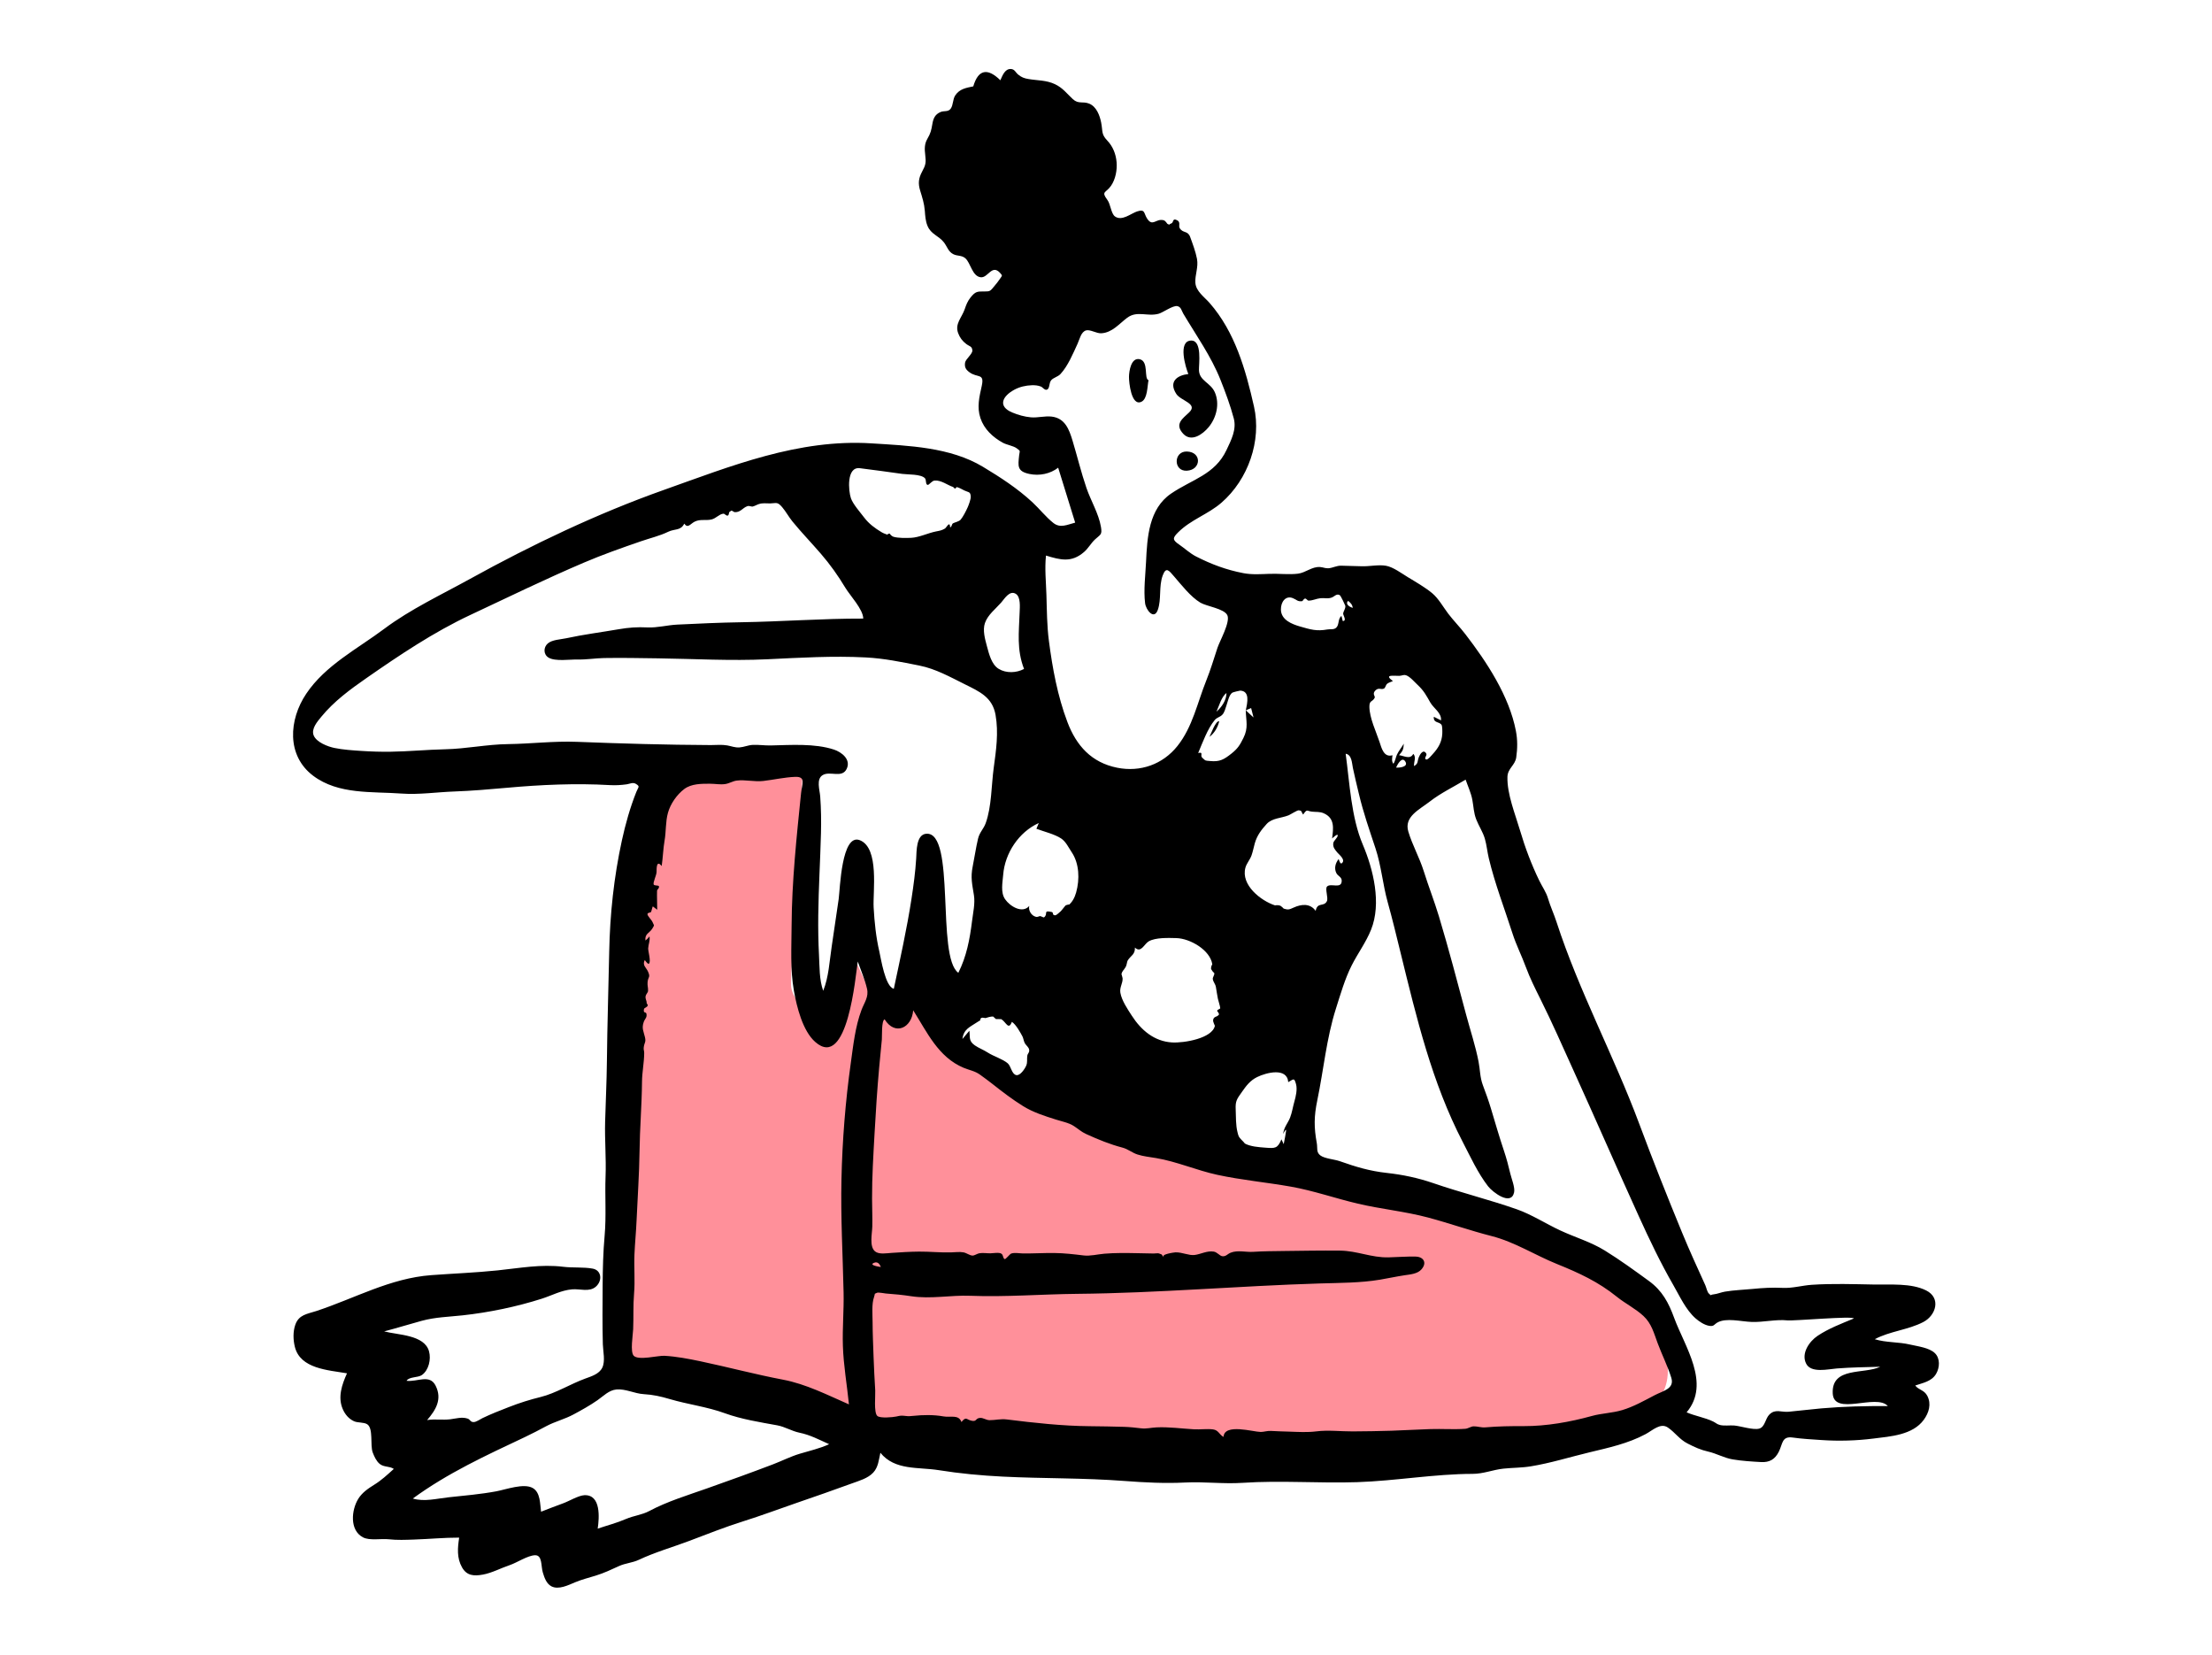 <svg width="135" height="101" viewBox="0 0 135 101" fill="none" xmlns="http://www.w3.org/2000/svg">
<path fill-rule="evenodd" clip-rule="evenodd" d="M37.025 83.354C37.04 78.011 37.143 72.667 37.323 67.327C37.457 63.37 37.629 59.41 37.961 55.463C38.092 53.9 38.245 52.335 38.485 50.784C38.634 49.824 38.771 48.778 39.176 47.884C39.309 47.591 39.437 47.401 39.719 47.251C40.763 46.697 42.193 46.616 43.343 46.499C45.23 46.307 47.139 46.252 49.035 46.291C48.924 48.33 48.813 50.369 48.702 52.408C48.616 53.978 48.531 55.548 48.445 57.119C48.391 58.11 48.261 59.129 48.282 60.122C48.298 60.931 49.249 61.705 49.733 62.336C50.326 60.522 50.919 58.708 51.512 56.895C51.825 57.704 52.16 58.507 52.525 59.294C52.766 59.814 53.01 60.349 53.329 60.827C53.621 61.263 53.706 61.324 54.212 61.25C54.822 61.16 55.285 60.98 55.645 61.433C55.965 61.835 56.262 62.244 56.609 62.626C60.437 66.836 66.336 69.45 71.801 70.633C75.021 71.33 78.268 71.895 81.486 72.606C86.399 73.69 91.446 74.759 96.139 76.613C96.874 76.903 97.617 77.216 98.288 77.638C99.028 78.104 99.557 78.809 100.069 79.507C101.32 81.213 102.786 84.01 100.857 85.791C99.378 87.156 97.067 87.293 95.145 87.446C93.159 87.605 91.166 87.683 89.174 87.747C83.751 87.924 78.322 87.962 72.896 87.967C67.939 87.971 62.98 87.942 58.024 87.848C55.775 87.805 53.608 87.857 51.432 87.28C46.979 86.099 42.539 84.87 38.096 83.649C37.739 83.551 37.382 83.452 37.025 83.354Z" fill="#FF909A"/>
<path fill-rule="evenodd" clip-rule="evenodd" d="M82.277 36.662C82.069 36.878 82.406 37.045 82.558 37.092C82.534 36.884 82.433 36.789 82.277 36.662ZM53.762 77.305C53.681 77.116 53.562 76.961 53.343 77.05C52.981 77.198 53.713 77.303 53.762 77.305ZM85.204 46.833C85.354 46.852 85.965 46.813 85.776 46.48C85.557 46.095 85.256 46.714 85.204 46.833ZM74.241 43.422C74.562 43.146 74.85 42.725 74.854 42.287C74.551 42.488 74.389 43.111 74.241 43.422ZM81.948 37.89C82.216 37.903 81.971 37.526 81.974 37.451C81.979 37.29 82.13 37.152 82.106 36.961C82.105 36.953 81.835 36.349 81.763 36.311C81.563 36.203 81.447 36.4 81.267 36.462C81.001 36.552 80.871 36.472 80.585 36.5C80.333 36.525 80.121 36.647 79.858 36.647C79.796 36.647 79.726 36.514 79.654 36.522C79.543 36.533 79.532 36.676 79.453 36.683C79.175 36.708 79.158 36.597 78.899 36.494C78.468 36.321 78.165 36.722 78.175 37.197C78.188 37.825 78.843 38.082 79.345 38.226C79.993 38.413 80.353 38.525 81.011 38.407C81.201 38.373 81.394 38.434 81.545 38.303C81.747 38.126 81.639 37.754 81.87 37.582C81.896 37.685 81.922 37.787 81.948 37.89ZM59.162 62.89C59.215 63.301 59.103 63.512 59.501 63.787C59.736 63.95 60.032 64.057 60.281 64.22C60.642 64.455 61.182 64.607 61.502 64.878C61.705 65.05 61.742 65.538 62.023 65.597C62.263 65.647 62.549 65.213 62.631 65.019C62.722 64.802 62.661 64.624 62.698 64.409C62.723 64.264 62.831 64.234 62.812 64.064C62.792 63.885 62.619 63.791 62.544 63.649C62.477 63.522 62.456 63.342 62.404 63.242C62.279 63.006 62.003 62.505 61.756 62.349C61.549 62.894 61.392 62.342 61.104 62.182C60.997 62.179 60.889 62.178 60.782 62.179C60.726 62.126 60.669 62.074 60.612 62.024C60.479 62.011 60.261 62.082 60.141 62.119C60.075 62.104 60.009 62.095 59.941 62.093C59.851 62.119 59.816 62.169 59.835 62.243C59.874 62.225 59.657 62.356 59.636 62.37C59.209 62.661 58.816 62.777 58.737 63.395C58.879 63.227 59.02 63.059 59.162 62.89ZM62.498 40.816C62.041 39.63 62.186 38.586 62.23 37.345C62.24 37.054 62.303 36.429 61.998 36.235C61.618 35.994 61.302 36.539 61.103 36.765C60.763 37.153 60.288 37.508 60.113 38.011C59.959 38.454 60.118 38.998 60.235 39.438C60.362 39.911 60.519 40.548 60.95 40.81C61.41 41.09 62.034 41.062 62.498 40.816ZM78.622 66.027C78.556 65.118 77.292 65.437 76.724 65.717C76.299 65.926 76.061 66.246 75.794 66.626C75.49 67.057 75.39 67.177 75.415 67.69C75.437 68.157 75.411 68.628 75.528 69.093C75.587 69.329 75.601 69.371 75.757 69.534C75.757 69.533 76.029 69.804 75.953 69.761C76.304 69.961 76.827 69.995 77.239 70.026C77.827 70.07 77.969 70.078 78.208 69.518C78.254 69.616 78.3 69.713 78.346 69.811C78.36 69.742 78.524 68.924 78.486 68.932C78.42 68.947 78.349 69.137 78.317 69.185C78.337 68.808 78.605 68.527 78.735 68.191C78.855 67.883 78.904 67.533 78.996 67.214C79.085 66.905 79.185 66.475 79.099 66.154C78.984 65.728 78.948 65.849 78.622 66.027ZM86.251 45.998C86.457 46.192 86.273 46.505 86.3 46.744C86.579 46.573 86.483 46.482 86.591 46.203C86.66 46.024 86.865 45.681 87.044 45.975C87.12 46.098 86.871 46.268 87.039 46.34C87.138 46.383 87.402 46.051 87.451 45.999C87.783 45.639 87.996 45.271 88.023 44.78C88.031 44.645 88.029 44.31 87.981 44.233C87.843 44.01 87.475 44.142 87.507 43.734C87.653 43.807 87.8 43.88 87.946 43.953C87.992 43.495 87.497 43.224 87.291 42.86C87.055 42.446 86.902 42.145 86.519 41.789C86.342 41.624 86.054 41.285 85.824 41.206C85.645 41.145 85.573 41.235 85.393 41.237C85.016 41.241 84.449 41.139 85.01 41.557C84.896 41.61 84.746 41.644 84.649 41.728C84.577 41.791 84.55 41.969 84.466 42.012C84.284 42.104 84.147 41.924 83.941 42.129C83.725 42.344 83.947 42.48 83.898 42.575C83.76 42.848 83.569 42.712 83.575 43.129C83.585 43.815 83.98 44.628 84.193 45.269C84.318 45.646 84.458 46.236 84.985 46.081C84.965 46.263 84.919 46.439 85.037 46.601C85.147 46.471 85.187 46.187 85.261 46.035C85.37 45.81 85.548 45.594 85.674 45.376C85.656 45.721 85.618 45.816 85.384 46.077C85.692 46.115 86.072 46.362 86.251 45.998ZM63.716 55.975C63.998 55.761 63.627 55.522 64.184 55.644C64.327 55.675 64.184 55.841 64.398 55.847C64.48 55.849 64.678 55.65 64.734 55.603C64.786 55.56 65.017 55.249 65.054 55.229C64.992 55.262 65.334 55.13 65.227 55.216C65.431 55.051 65.587 54.781 65.678 54.453C65.903 53.648 65.871 52.686 65.405 51.995C65.209 51.705 65.053 51.351 64.759 51.157C64.36 50.893 63.699 50.736 63.253 50.568L63.398 50.217C62.173 50.77 61.328 52.063 61.225 53.375C61.188 53.848 61.054 54.447 61.341 54.866C61.642 55.303 62.398 55.762 62.816 55.277C62.753 55.547 62.939 55.871 63.225 55.94C63.333 55.967 63.435 55.888 63.483 55.895C63.544 55.904 63.672 55.984 63.716 55.975ZM52.474 28.567C51.651 28.469 51.779 29.955 51.933 30.402C52.058 30.762 52.504 31.263 52.74 31.576C53.021 31.95 53.396 32.229 53.795 32.467C53.931 32.549 54.032 32.575 54.15 32.621C54.191 32.579 54.242 32.557 54.3 32.556C54.352 32.641 54.424 32.706 54.519 32.748C54.818 32.841 55.313 32.827 55.61 32.815C56.089 32.794 56.649 32.519 57.126 32.426C57.349 32.383 57.472 32.366 57.669 32.25C57.769 32.192 57.963 31.743 57.991 32.184C58.114 32.108 58.075 31.984 58.165 31.929C58.251 31.876 58.525 31.825 58.627 31.709C58.77 31.546 58.959 31.176 59.058 30.954C59.122 30.812 59.257 30.445 59.246 30.297C59.224 29.984 59.123 30.056 58.855 29.926C58.676 29.839 58.572 29.767 58.394 29.718C58.373 29.713 58.323 29.82 58.288 29.811C58.226 29.795 58.202 29.724 58.159 29.71C57.832 29.604 57.446 29.29 57.042 29.32C56.867 29.334 56.704 29.599 56.614 29.586C56.476 29.565 56.545 29.282 56.449 29.179C56.204 28.918 55.385 28.96 55.068 28.915C54.204 28.792 53.339 28.677 52.474 28.567ZM81.299 51.159C81.377 50.542 81.474 49.93 80.798 49.626C80.544 49.512 80.333 49.553 80.073 49.523C79.735 49.482 79.784 49.337 79.533 49.7C79.394 49.521 79.486 49.464 79.259 49.442C79.165 49.434 78.756 49.7 78.65 49.743C78.206 49.925 77.641 49.908 77.306 50.274C76.981 50.63 76.718 50.972 76.58 51.458C76.511 51.703 76.466 51.956 76.38 52.196C76.288 52.456 76.08 52.68 76.009 52.94C75.719 53.997 76.951 54.962 77.816 55.242C77.927 55.22 78.036 55.227 78.144 55.264C78.219 55.314 78.287 55.373 78.347 55.44C78.619 55.526 78.683 55.498 78.96 55.373C79.417 55.167 79.951 55.097 80.296 55.578C80.403 55.018 80.792 55.351 80.979 54.99C81.082 54.791 80.857 54.24 80.987 54.096C81.21 53.852 81.902 54.286 81.885 53.717C81.878 53.509 81.642 53.441 81.561 53.277C81.414 52.983 81.495 52.671 81.699 52.413C81.718 52.457 81.792 52.75 81.89 52.673C82.149 52.467 81.723 52.142 81.63 52.03C81.477 51.844 81.337 51.703 81.371 51.444C81.393 51.284 81.65 51.117 81.641 50.961C81.634 50.842 81.316 51.145 81.299 51.159ZM69.265 57.816C69.283 58.249 69.007 58.305 68.825 58.602C68.775 58.684 68.772 58.877 68.703 58.996C68.574 59.219 68.484 59.233 68.443 59.45C68.447 59.425 68.512 59.664 68.513 59.692C68.531 59.997 68.319 60.241 68.377 60.576C68.459 61.048 68.818 61.574 69.071 61.966C69.642 62.854 70.442 63.542 71.537 63.605C72.268 63.647 73.988 63.354 74.145 62.59C74.103 62.501 74.069 62.41 74.04 62.316C74.023 62.18 74.073 62.087 74.191 62.038C74.281 62.014 74.352 61.964 74.403 61.887C74.378 61.809 74.337 61.741 74.281 61.682C74.301 61.58 74.473 61.575 74.471 61.509C74.466 61.386 74.357 61.078 74.329 60.938C74.278 60.696 74.251 60.466 74.207 60.222C74.171 60.025 74.05 59.928 74.019 59.747C73.998 59.624 74.123 59.512 74.112 59.381C74.03 59.307 73.963 59.221 73.912 59.123C73.906 59.021 73.931 58.926 73.987 58.839C73.864 57.98 72.648 57.258 71.782 57.238C71.317 57.227 70.524 57.194 70.106 57.437C69.826 57.599 69.639 58.175 69.265 57.816ZM50.603 88.118C49.992 87.843 49.444 87.549 48.79 87.416C48.318 87.319 47.912 87.054 47.437 86.967C46.386 86.775 45.25 86.598 44.241 86.23C43.159 85.834 41.982 85.692 40.873 85.364C40.327 85.202 39.851 85.096 39.287 85.064C38.737 85.034 38.171 84.727 37.621 84.779C37.162 84.823 36.834 85.175 36.475 85.427C36.008 85.753 35.5 86.035 34.999 86.304C34.467 86.59 33.875 86.734 33.35 87.012C32.915 87.244 32.487 87.47 32.038 87.682C29.651 88.81 27.346 89.863 25.194 91.433C25.888 91.644 26.677 91.433 27.367 91.359C28.347 91.253 29.324 91.173 30.295 90.992C30.863 90.886 31.972 90.48 32.514 90.792C32.99 91.065 32.954 91.768 33.022 92.237C33.472 92.064 33.92 91.886 34.374 91.723C34.731 91.594 35.31 91.242 35.674 91.229C36.687 91.195 36.576 92.617 36.478 93.27C37.07 93.069 37.633 92.928 38.207 92.679C38.667 92.48 39.175 92.435 39.622 92.197C40.732 91.605 41.964 91.235 43.153 90.814C44.494 90.34 45.833 89.858 47.162 89.352C47.709 89.144 48.248 88.869 48.807 88.701C49.409 88.519 50.026 88.383 50.603 88.118ZM63.837 33.897C63.752 34.697 63.84 35.503 63.864 36.304C63.893 37.242 63.894 38.169 64.015 39.101C64.234 40.783 64.543 42.465 65.145 44.056C65.693 45.505 66.618 46.53 68.184 46.843C69.592 47.125 70.964 46.642 71.859 45.518C72.788 44.352 73.074 42.879 73.618 41.527C73.884 40.866 74.081 40.202 74.303 39.526C74.436 39.12 75.096 37.958 74.907 37.542C74.723 37.135 73.635 36.996 73.259 36.771C72.661 36.412 72.108 35.692 71.652 35.167C71.346 34.814 71.167 34.554 70.961 35.113C70.713 35.784 70.893 36.56 70.662 37.212C70.434 37.852 69.937 37.22 69.886 36.803C69.788 36.001 69.906 35.09 69.944 34.285C70.014 32.783 70.113 31.046 71.467 30.12C72.75 29.243 74.143 28.97 74.856 27.455C75.141 26.848 75.477 26.212 75.299 25.532C75.092 24.748 74.787 23.928 74.487 23.174C73.91 21.727 73.007 20.466 72.217 19.137C72.11 18.958 72.088 18.729 71.855 18.678C71.591 18.621 70.976 19.069 70.721 19.141C70.025 19.338 69.403 18.93 68.789 19.392C68.296 19.763 67.879 20.296 67.214 20.335C66.928 20.352 66.54 20.096 66.293 20.157C65.979 20.235 65.888 20.704 65.767 20.967C65.489 21.572 65.178 22.329 64.72 22.823C64.564 22.991 64.289 23.043 64.156 23.199C64.001 23.38 64.087 23.748 63.865 23.781C63.737 23.8 63.634 23.626 63.526 23.585C63.343 23.514 63.162 23.5 62.966 23.506C62.602 23.517 62.224 23.605 61.905 23.779C61.161 24.183 60.887 24.799 61.78 25.169C62.138 25.318 62.527 25.428 62.914 25.463C63.34 25.5 63.77 25.368 64.19 25.419C65.001 25.519 65.25 26.197 65.46 26.894C65.749 27.853 65.982 28.823 66.306 29.771C66.571 30.546 67.052 31.334 67.191 32.143C67.276 32.641 67.164 32.603 66.832 32.911C66.579 33.145 66.427 33.452 66.153 33.687C65.39 34.342 64.724 34.168 63.837 33.897ZM113.137 80.449C113.114 80.278 109.493 80.605 109.082 80.563C108.379 80.49 107.631 80.683 106.905 80.658C106.262 80.636 105.336 80.387 104.805 80.699C104.609 80.814 104.604 80.951 104.294 80.892C104.005 80.837 103.701 80.633 103.485 80.444C102.885 79.918 102.517 79.091 102.124 78.409C101.338 77.045 100.664 75.631 100.012 74.196C98.667 71.24 97.373 68.268 96.03 65.311C95.365 63.849 94.725 62.384 94.008 60.949C93.702 60.337 93.367 59.665 93.131 59.023C92.875 58.323 92.537 57.666 92.307 56.949C91.82 55.43 91.237 53.933 90.864 52.37C90.769 51.975 90.734 51.56 90.621 51.171C90.499 50.754 90.251 50.398 90.095 49.995C89.937 49.584 89.936 49.217 89.857 48.797C89.779 48.379 89.586 47.971 89.448 47.57C88.735 48 87.923 48.391 87.267 48.902C86.622 49.405 85.68 49.826 85.95 50.735C86.196 51.562 86.631 52.322 86.89 53.147C87.18 54.074 87.537 54.979 87.817 55.907C88.418 57.9 88.945 59.917 89.483 61.928C89.736 62.873 90.052 63.819 90.238 64.78C90.335 65.28 90.319 65.727 90.5 66.211C90.678 66.684 90.846 67.147 90.992 67.632C91.252 68.495 91.499 69.359 91.787 70.213C91.942 70.675 92.066 71.142 92.177 71.617C92.244 71.903 92.472 72.455 92.407 72.752C92.224 73.607 91.093 72.736 90.822 72.387C90.194 71.577 89.744 70.587 89.273 69.68C87.385 66.04 86.457 62.114 85.483 58.152C85.227 57.11 84.98 56.078 84.692 55.047C84.391 53.967 84.303 52.837 83.948 51.763C83.58 50.653 83.205 49.584 82.935 48.442C82.81 47.913 82.678 47.385 82.567 46.853C82.508 46.569 82.506 46.047 82.127 45.99C82.371 47.772 82.461 49.859 83.171 51.53C83.815 53.046 84.326 55.122 83.675 56.731C83.363 57.505 82.868 58.166 82.495 58.903C82.079 59.727 81.808 60.673 81.529 61.552C80.951 63.37 80.781 65.283 80.394 67.143C80.192 68.118 80.188 68.785 80.364 69.744C80.42 70.053 80.32 70.299 80.581 70.497C80.842 70.696 81.448 70.736 81.771 70.851C82.753 71.198 83.597 71.452 84.636 71.566C85.618 71.674 86.54 71.869 87.476 72.19C89.161 72.77 90.914 73.203 92.57 73.784C93.476 74.102 94.349 74.668 95.22 75.074C96.126 75.497 97.087 75.773 97.941 76.3C98.861 76.868 99.77 77.528 100.642 78.164C101.45 78.754 101.837 79.487 102.173 80.405C102.812 82.149 104.423 84.413 102.935 86.174C103.456 86.4 104.053 86.491 104.553 86.733C104.726 86.817 104.777 86.898 104.974 86.947C105.23 87.01 105.56 86.959 105.823 86.976C106.203 87.001 107.004 87.274 107.375 87.164C107.721 87.061 107.736 86.558 107.985 86.31C108.354 85.942 108.708 86.18 109.16 86.138C109.828 86.078 110.495 85.99 111.164 85.932C112.514 85.814 113.86 85.786 115.215 85.79C114.509 85.007 111.916 86.431 111.853 85.014C111.779 83.373 113.781 83.865 114.754 83.392C113.87 83.418 112.985 83.427 112.102 83.497C111.566 83.539 110.536 83.796 110.233 83.207C109.908 82.574 110.431 81.842 110.922 81.511C111.601 81.054 112.386 80.762 113.137 80.449ZM39.35 58.576C39.187 58.899 39.439 59.029 39.553 59.29C39.71 59.651 39.555 59.579 39.523 59.918C39.502 60.145 39.564 60.253 39.551 60.466C39.546 60.556 39.417 60.677 39.402 60.78C39.374 60.965 39.474 61.05 39.464 61.184C39.458 61.251 39.544 61.263 39.527 61.359C39.512 61.444 39.318 61.503 39.306 61.556C39.24 61.863 39.425 61.71 39.453 61.855C39.5 62.098 39.363 62.14 39.285 62.364C39.151 62.749 39.281 62.929 39.364 63.291C39.434 63.596 39.33 63.598 39.29 63.889C39.266 64.066 39.317 64.088 39.316 64.252C39.314 64.819 39.187 65.409 39.182 66.01C39.169 67.433 39.049 68.835 39.031 70.254C39.013 71.649 38.911 73.061 38.85 74.473C38.821 75.161 38.751 75.847 38.721 76.536C38.686 77.335 38.764 78.131 38.697 78.928C38.635 79.651 38.672 80.378 38.642 81.104C38.628 81.448 38.451 82.49 38.677 82.722C38.971 83.023 40.161 82.703 40.546 82.724C41.27 82.763 42.033 82.909 42.742 83.058C44.423 83.412 46.108 83.863 47.789 84.181C49.191 84.446 50.507 85.119 51.812 85.689C51.692 84.49 51.481 83.321 51.442 82.112C51.407 81.026 51.509 79.946 51.485 78.861C51.434 76.547 51.303 74.258 51.355 71.944C51.407 69.591 51.597 67.189 51.925 64.858C52.075 63.787 52.193 62.646 52.576 61.629C52.749 61.168 53.032 60.83 52.914 60.323C52.787 59.774 52.536 59.2 52.35 58.667C52.214 59.534 51.733 65.315 49.757 63.577C48.985 62.899 48.627 61.429 48.455 60.465C48.222 59.163 48.306 57.795 48.312 56.477C48.324 53.793 48.619 51.054 48.89 48.384C48.944 47.851 49.213 47.374 48.529 47.4C47.888 47.424 47.228 47.576 46.591 47.65C46.039 47.715 45.484 47.558 44.958 47.628C44.717 47.66 44.504 47.803 44.26 47.839C43.953 47.885 43.632 47.818 43.322 47.819C42.801 47.819 42.196 47.816 41.763 48.141C41.309 48.482 40.919 49.046 40.766 49.591C40.614 50.136 40.655 50.75 40.558 51.295C40.477 51.754 40.459 52.32 40.383 52.842C40.053 52.428 40.074 53.025 40.071 53.202C40.067 53.414 39.837 53.846 39.897 53.971C39.935 54.051 40.191 54.009 40.212 54.072C40.257 54.202 40.103 54.257 40.1 54.354C40.089 54.733 40.111 55.126 40.11 55.508C40.02 55.44 39.931 55.371 39.841 55.303C39.794 55.405 39.779 55.538 39.734 55.642C39.714 55.689 39.525 55.676 39.516 55.769C39.505 55.889 39.769 56.122 39.82 56.254C39.911 56.49 39.97 56.397 39.815 56.651C39.636 56.944 39.345 56.961 39.391 57.386C39.486 57.314 39.568 57.23 39.639 57.134C39.683 57.388 39.572 57.612 39.559 57.865C39.55 58.03 39.751 58.691 39.6 58.801C39.536 58.848 39.365 58.594 39.35 58.576ZM52.684 37.743C52.685 37.186 51.872 36.329 51.592 35.862C51.145 35.118 50.665 34.444 50.098 33.787C49.528 33.126 48.919 32.496 48.366 31.821C48.138 31.542 47.968 31.216 47.734 30.942C47.443 30.601 47.381 30.706 47.02 30.715C46.746 30.722 46.566 30.675 46.313 30.757C46.178 30.8 46.09 30.864 45.946 30.904C45.855 30.929 45.736 30.841 45.614 30.884C45.313 30.989 45.211 31.257 44.848 31.251C44.804 31.251 44.665 31.148 44.645 31.153C44.62 31.16 44.507 31.247 44.511 31.246C44.487 31.251 44.494 31.422 44.429 31.451C44.319 31.502 44.241 31.332 44.141 31.343C43.887 31.371 43.699 31.633 43.418 31.696C43.058 31.777 42.746 31.659 42.402 31.826C42.127 31.96 41.988 32.265 41.759 31.95C41.552 32.39 41.171 32.257 40.79 32.442C40.259 32.7 39.683 32.831 39.118 33.026C37.954 33.428 36.783 33.839 35.649 34.323C33.296 35.325 31.018 36.437 28.718 37.515C26.468 38.569 24.388 39.967 22.364 41.374C21.371 42.064 20.384 42.788 19.61 43.733C19.375 44.019 18.984 44.464 19.142 44.867C19.309 45.292 20.016 45.557 20.416 45.638C20.94 45.746 21.516 45.782 22.05 45.817C22.626 45.856 23.245 45.875 23.815 45.867C24.939 45.852 26.041 45.742 27.171 45.717C28.455 45.689 29.714 45.418 30.996 45.402C32.405 45.384 33.798 45.208 35.21 45.263C37.93 45.369 40.648 45.448 43.376 45.461C43.715 45.462 44.048 45.422 44.381 45.481C44.652 45.529 44.847 45.623 45.138 45.603C45.408 45.583 45.658 45.465 45.934 45.451C46.295 45.432 46.666 45.491 47.029 45.484C48.257 45.459 49.712 45.347 50.895 45.735C51.365 45.89 51.956 46.339 51.669 46.921C51.386 47.496 50.663 47.027 50.215 47.289C49.797 47.532 50.029 48.197 50.058 48.595C50.114 49.348 50.124 50.098 50.104 50.852C50.06 52.52 49.959 54.184 49.939 55.852C49.93 56.662 49.942 57.472 49.984 58.281C50.022 58.995 49.997 59.772 50.241 60.453C50.581 59.602 50.622 58.663 50.757 57.767C50.903 56.797 51.046 55.827 51.185 54.856C51.267 54.279 51.353 50.815 52.481 51.267C53.681 51.748 53.264 54.413 53.319 55.371C53.37 56.276 53.462 57.177 53.667 58.06C53.763 58.471 54.025 60.215 54.551 60.328C54.938 58.503 55.346 56.68 55.63 54.836C55.755 54.021 55.866 53.201 55.916 52.378C55.942 51.95 55.91 50.92 56.529 50.871C58.349 50.724 57.128 58.391 58.488 59.355C58.99 58.355 59.187 57.312 59.324 56.202C59.386 55.698 59.519 55.129 59.44 54.623C59.337 53.96 59.225 53.554 59.364 52.87C59.477 52.309 59.558 51.734 59.689 51.179C59.783 50.778 60.029 50.583 60.159 50.222C60.525 49.205 60.501 47.919 60.647 46.852C60.795 45.771 60.95 44.709 60.759 43.619C60.569 42.539 59.78 42.196 58.882 41.75C57.977 41.301 57.104 40.808 56.111 40.61C54.995 40.388 53.972 40.172 52.83 40.113C50.815 40.009 48.84 40.13 46.834 40.225C44.604 40.331 42.371 40.199 40.142 40.168C39.058 40.153 37.954 40.132 36.873 40.15C36.331 40.159 35.805 40.253 35.259 40.239C34.794 40.228 33.885 40.371 33.478 40.124C33.159 39.93 33.16 39.5 33.429 39.263C33.696 39.029 34.22 39.016 34.553 38.944C35.619 38.712 36.682 38.58 37.755 38.394C38.374 38.287 38.892 38.251 39.512 38.282C40.114 38.311 40.727 38.139 41.336 38.11C42.625 38.048 43.921 37.987 45.211 37.967C47.711 37.928 50.182 37.737 52.684 37.743ZM53.989 62.194C53.787 62.272 53.839 63.233 53.82 63.425C53.766 63.999 53.706 64.573 53.655 65.148C53.537 66.475 53.448 67.805 53.376 69.135C53.303 70.466 53.217 71.8 53.222 73.133C53.224 73.7 53.249 74.267 53.237 74.834C53.229 75.258 53.042 76.052 53.404 76.353C53.647 76.555 54.123 76.464 54.406 76.446C54.967 76.409 55.529 76.371 56.091 76.367C56.74 76.362 57.384 76.432 58.034 76.415C58.283 76.409 58.561 76.367 58.808 76.414C58.987 76.448 59.182 76.603 59.349 76.609C59.473 76.614 59.632 76.492 59.769 76.468C59.981 76.43 60.23 76.474 60.446 76.471C60.6 76.469 60.97 76.4 61.111 76.491C61.249 76.579 61.196 76.78 61.322 76.825C61.37 76.842 61.643 76.517 61.69 76.497C61.899 76.406 62.204 76.477 62.425 76.479C63.06 76.486 63.695 76.446 64.33 76.452C64.949 76.458 65.546 76.53 66.141 76.602C66.534 76.649 66.985 76.53 67.402 76.495C68.069 76.439 68.739 76.45 69.407 76.463C69.743 76.47 70.079 76.475 70.414 76.483C70.494 76.485 70.651 76.454 70.728 76.477C71.036 76.57 70.84 76.575 71.058 76.716C70.772 76.531 71.697 76.411 71.75 76.411C72.17 76.407 72.554 76.614 72.903 76.573C73.281 76.529 73.668 76.296 74.084 76.368C74.278 76.402 74.44 76.62 74.584 76.645C74.818 76.685 74.898 76.516 75.112 76.432C75.539 76.263 76.035 76.41 76.481 76.381C77.108 76.34 77.711 76.339 78.34 76.33C79.487 76.315 80.634 76.296 81.781 76.307C82.838 76.318 83.686 76.741 84.737 76.718C85.288 76.706 85.848 76.658 86.399 76.671C86.871 76.683 87.112 77.035 86.755 77.448C86.514 77.728 86.07 77.758 85.73 77.809C85.225 77.885 84.728 77.995 84.225 78.079C83.027 78.28 81.773 78.273 80.562 78.31C75.621 78.459 70.679 78.898 65.736 78.944C63.565 78.965 61.371 79.147 59.207 79.062C58 79.015 56.82 79.274 55.603 79.088C55.09 79.009 54.586 78.961 54.069 78.924C54.002 78.919 53.607 78.843 53.532 78.877C53.312 78.977 53.435 78.886 53.343 79.141C53.191 79.559 53.254 80.226 53.255 80.672C53.257 81.382 53.291 82.093 53.315 82.803C53.338 83.483 53.376 84.162 53.416 84.842C53.433 85.123 53.322 86.179 53.539 86.389C53.707 86.551 54.491 86.474 54.703 86.429C54.958 86.374 54.982 86.361 55.258 86.393C55.461 86.417 55.533 86.411 55.737 86.389C56.32 86.326 56.987 86.315 57.573 86.421C58.027 86.502 58.504 86.287 58.678 86.764C58.972 86.405 58.965 86.612 59.288 86.684C59.621 86.759 59.519 86.544 59.801 86.514C60 86.493 60.177 86.65 60.392 86.652C60.747 86.654 61.066 86.56 61.446 86.608C63.121 86.817 64.821 87.005 66.51 87.02C67.212 87.027 67.904 87.038 68.602 87.059C68.957 87.07 69.294 87.107 69.644 87.149C69.973 87.188 70.232 87.109 70.575 87.092C71.333 87.053 72.128 87.168 72.886 87.21C73.242 87.229 73.689 87.168 74.031 87.215C74.374 87.262 74.4 87.523 74.673 87.674C74.716 86.828 76.487 87.37 76.947 87.371C77.128 87.371 77.349 87.294 77.568 87.308C77.929 87.332 78.293 87.337 78.655 87.35C79.233 87.37 79.791 87.405 80.339 87.335C81.056 87.244 81.834 87.341 82.558 87.337C83.346 87.332 84.134 87.321 84.921 87.296C85.719 87.269 86.516 87.221 87.314 87.195C88.007 87.173 88.742 87.228 89.425 87.178C89.602 87.165 89.772 87.035 89.93 87.028C90.15 87.019 90.395 87.113 90.649 87.091C91.447 87.023 92.191 87.012 92.998 87.015C94.382 87.019 95.82 86.764 97.148 86.397C97.759 86.228 98.395 86.219 99.003 86.038C99.704 85.828 100.346 85.463 100.991 85.126C101.497 84.861 102.207 84.738 102.002 84.069C101.782 83.355 101.431 82.662 101.17 81.961C100.942 81.351 100.798 80.757 100.305 80.298C99.818 79.844 99.196 79.54 98.677 79.122C97.547 78.211 96.367 77.666 95.028 77.126C93.679 76.582 92.448 75.78 91.031 75.418C89.715 75.083 88.447 74.632 87.157 74.288C85.746 73.912 84.291 73.775 82.868 73.44C81.504 73.12 80.165 72.648 78.783 72.403C77.288 72.139 75.779 72.003 74.289 71.681C73.026 71.407 71.822 70.872 70.552 70.659C70.181 70.596 69.78 70.558 69.421 70.441C69.086 70.332 68.846 70.112 68.506 70.022C67.723 69.816 67.042 69.535 66.301 69.199C65.989 69.058 65.816 68.885 65.546 68.71C65.224 68.501 64.811 68.427 64.449 68.312C63.752 68.091 63.058 67.874 62.433 67.485C61.785 67.082 61.189 66.627 60.593 66.156C60.34 65.957 60.07 65.757 59.811 65.571C59.492 65.341 59.165 65.3 58.807 65.15C57.256 64.499 56.577 62.971 55.732 61.642C55.653 62.719 54.623 63.218 53.989 62.194ZM76.03 43.339C76.137 42.857 76.289 42.165 75.689 42.138C75.65 42.136 75.252 42.236 75.211 42.262C75.006 42.394 74.928 42.833 74.85 43.046C74.782 43.234 74.734 43.485 74.581 43.627C74.43 43.767 74.273 43.77 74.132 43.939C73.704 44.45 73.385 45.328 73.126 45.946C73.478 45.861 73.222 46.097 73.372 46.231C73.605 46.441 73.532 46.403 73.864 46.435C74.442 46.492 74.706 46.338 75.158 45.978C75.541 45.672 75.665 45.472 75.885 45.031C76.201 44.402 76.047 44.001 76.029 43.339C76.188 43.484 76.346 43.63 76.504 43.776C76.455 43.585 76.406 43.394 76.357 43.203L76.03 43.339ZM59.4 5.27C59.708 4.219 60.281 4.141 61.053 4.897C61.175 4.626 61.32 4.207 61.676 4.209C61.928 4.211 61.972 4.415 62.142 4.552C62.346 4.718 62.505 4.777 62.764 4.821C63.329 4.918 63.855 4.885 64.387 5.137C64.871 5.368 65.102 5.704 65.475 6.048C65.825 6.371 66.079 6.162 66.478 6.325C66.921 6.507 67.119 7.044 67.205 7.479C67.31 8.011 67.201 8.181 67.571 8.568C67.92 8.932 68.105 9.397 68.147 9.898C68.187 10.371 68.082 10.934 67.809 11.333C67.501 11.783 67.182 11.659 67.582 12.194C67.784 12.463 67.807 13.036 68.05 13.208C68.474 13.51 69.022 13.023 69.397 12.901C69.907 12.735 69.793 13.013 70.016 13.348C70.347 13.844 70.543 13.333 70.993 13.432C71.159 13.468 71.208 13.647 71.266 13.668C71.472 13.745 71.253 13.716 71.488 13.632C71.644 13.575 71.537 13.272 71.852 13.445C72.071 13.565 71.906 13.779 72.005 13.934C72.201 14.239 72.491 14.061 72.635 14.454C72.779 14.846 72.973 15.365 73.053 15.793C73.15 16.313 72.922 16.766 72.955 17.258C72.99 17.771 73.499 18.118 73.816 18.478C75.369 20.243 76.027 22.565 76.533 24.81C77.004 26.896 76.175 29.257 74.548 30.671C73.723 31.387 72.692 31.695 71.9 32.484C71.549 32.834 71.553 32.945 71.972 33.231C72.315 33.467 72.63 33.766 72.994 33.952C73.929 34.429 74.84 34.77 75.885 34.971C76.411 35.072 76.959 35.031 77.492 35.012C78.047 34.992 78.673 35.071 79.215 35.003C79.694 34.944 80.072 34.557 80.574 34.598C80.77 34.614 80.891 34.689 81.091 34.671C81.353 34.648 81.574 34.509 81.854 34.516C82.278 34.527 82.698 34.534 83.109 34.55C83.575 34.567 84.124 34.439 84.588 34.52C85.028 34.596 85.552 34.993 85.935 35.224C86.407 35.508 86.974 35.837 87.397 36.185C87.796 36.514 88.078 37.037 88.389 37.446C88.719 37.877 89.1 38.263 89.431 38.693C90.736 40.386 92.11 42.47 92.517 44.601C92.621 45.14 92.615 45.672 92.537 46.214C92.468 46.698 92.014 46.882 92 47.402C91.972 48.454 92.476 49.674 92.769 50.671C93.078 51.721 93.464 52.742 93.942 53.729C94.127 54.111 94.362 54.428 94.478 54.824C94.621 55.307 94.838 55.767 94.996 56.255C96.367 60.476 98.493 64.406 100.042 68.563C100.874 70.797 101.755 73.012 102.663 75.217C103.11 76.303 103.593 77.355 104.079 78.424C104.143 78.565 104.188 78.836 104.3 78.932C104.488 79.096 104.322 79.003 104.585 78.975C104.812 78.951 105.048 78.847 105.277 78.809C105.83 78.716 106.396 78.7 106.954 78.645C107.594 78.582 108.158 78.549 108.799 78.58C109.396 78.609 109.983 78.432 110.577 78.392C111.85 78.308 113.106 78.353 114.378 78.376C115.37 78.395 116.639 78.277 117.556 78.737C118.475 79.198 118.158 80.26 117.379 80.665C116.445 81.149 115.346 81.218 114.418 81.712C115.114 81.927 115.867 81.871 116.576 82.039C117.033 82.146 117.74 82.226 118.085 82.56C118.419 82.883 118.385 83.44 118.165 83.82C117.89 84.292 117.363 84.373 116.888 84.537C117.102 84.82 117.434 84.798 117.627 85.172C117.883 85.669 117.723 86.2 117.41 86.629C116.73 87.562 115.384 87.641 114.333 87.774C113.3 87.905 112.216 87.936 111.176 87.865C110.584 87.825 109.999 87.795 109.414 87.712C108.741 87.616 108.806 88.087 108.566 88.57C108.334 89.037 108 89.237 107.481 89.208C106.922 89.177 106.302 89.139 105.747 89.045C105.217 88.956 104.757 88.682 104.248 88.568C103.79 88.465 103.426 88.298 102.991 88.075C102.491 87.82 102.225 87.392 101.788 87.098C101.339 86.796 100.869 87.27 100.428 87.506C99.355 88.079 98.177 88.333 97.004 88.615C95.807 88.902 94.641 89.27 93.424 89.469C92.858 89.561 92.32 89.549 91.756 89.609C91.106 89.678 90.543 89.926 89.88 89.928C87.537 89.933 85.179 90.356 82.835 90.434C80.514 90.511 78.156 90.319 75.838 90.475C74.653 90.554 73.506 90.395 72.327 90.456C71.111 90.519 69.853 90.455 68.639 90.362C66.121 90.17 63.682 90.22 61.19 90.095C59.894 90.03 58.573 89.908 57.293 89.702C56.038 89.501 54.618 89.733 53.731 88.641C53.633 89.069 53.607 89.513 53.294 89.851C52.965 90.205 52.435 90.349 51.995 90.51C50.87 90.923 49.734 91.315 48.602 91.706C47.529 92.077 46.449 92.48 45.367 92.82C44.231 93.177 43.149 93.611 42.032 94.031C41.019 94.411 39.97 94.711 38.994 95.17C38.592 95.359 38.17 95.375 37.785 95.551C37.31 95.769 36.868 95.979 36.359 96.136C35.922 96.271 35.523 96.368 35.1 96.543C34.682 96.717 34.089 97.019 33.651 96.788C33.343 96.625 33.222 96.252 33.128 95.941C33.009 95.552 33.11 94.876 32.649 94.893C32.193 94.911 31.55 95.349 31.104 95.498C30.569 95.676 30.023 95.974 29.472 96.074C28.921 96.175 28.487 96.145 28.198 95.633C27.873 95.056 27.927 94.445 28.024 93.818C27.087 93.816 26.218 93.904 25.272 93.936C24.75 93.954 24.244 93.977 23.724 93.919C23.255 93.868 22.557 94.015 22.151 93.8C21.323 93.364 21.447 92.129 21.864 91.453C22.095 91.078 22.459 90.826 22.828 90.598C23.29 90.313 23.63 89.99 24.035 89.626C23.771 89.444 23.427 89.533 23.168 89.316C22.966 89.147 22.841 88.867 22.749 88.627C22.578 88.18 22.799 87.155 22.412 86.902C22.205 86.767 21.84 86.824 21.604 86.716C21.281 86.568 21.055 86.295 20.916 85.97C20.603 85.238 20.871 84.476 21.177 83.793C20.021 83.595 18.326 83.517 17.995 82.178C17.89 81.751 17.875 81.256 18.021 80.835C18.236 80.212 18.739 80.178 19.297 79.995C21.628 79.23 23.812 77.987 26.323 77.803C27.669 77.704 29.024 77.652 30.368 77.513C31.717 77.373 33.019 77.125 34.377 77.293C34.955 77.365 35.624 77.301 36.177 77.406C36.712 77.507 36.779 78.137 36.371 78.501C35.974 78.855 35.398 78.629 34.925 78.668C34.255 78.724 33.69 79.041 33.064 79.241C31.529 79.731 29.846 80.079 28.245 80.255C27.386 80.349 26.574 80.362 25.733 80.591C24.968 80.799 24.212 81.036 23.445 81.235C24.283 81.459 25.906 81.434 26.185 82.455C26.316 82.936 26.171 83.6 25.748 83.898C25.503 84.07 24.967 83.991 24.813 84.249C25.473 84.33 26.225 83.823 26.587 84.549C27.001 85.377 26.596 86.031 26.067 86.646C26.535 86.568 27.015 86.657 27.487 86.597C27.851 86.55 28.191 86.441 28.537 86.555C28.711 86.612 28.688 86.767 28.907 86.768C29.067 86.768 29.305 86.595 29.444 86.528C29.969 86.274 30.503 86.068 31.046 85.856C31.707 85.598 32.336 85.4 32.996 85.238C33.907 85.015 34.822 84.441 35.711 84.117C36.087 83.979 36.572 83.838 36.759 83.446C36.952 83.042 36.804 82.449 36.792 82.022C36.758 80.818 36.773 79.613 36.78 78.409C36.786 77.396 36.811 76.403 36.901 75.394C37.008 74.187 36.912 72.985 36.958 71.776C37.001 70.666 36.901 69.559 36.931 68.449C36.965 67.213 37.027 65.982 37.04 64.744C37.062 62.521 37.137 60.301 37.18 58.079C37.224 55.796 37.467 53.512 37.954 51.28C38.173 50.28 38.458 49.261 38.839 48.311C38.959 48.01 39.086 47.993 38.796 47.821C38.624 47.719 38.412 47.833 38.244 47.856C37.889 47.903 37.573 47.924 37.212 47.903C35.145 47.782 33.005 47.88 30.945 48.066C29.874 48.162 28.797 48.254 27.722 48.293C26.649 48.331 25.577 48.497 24.504 48.419C22.707 48.287 20.657 48.493 19.116 47.335C17.473 46.1 17.627 43.911 18.689 42.33C19.86 40.585 21.817 39.591 23.45 38.368C25.055 37.167 26.942 36.286 28.693 35.318C32.44 33.247 36.467 31.329 40.502 29.898C44.607 28.442 48.725 26.768 53.196 27.052C55.461 27.196 57.995 27.28 59.993 28.484C61.061 29.127 62.094 29.797 63.011 30.647C63.443 31.047 63.824 31.54 64.284 31.906C64.711 32.246 65.131 32.013 65.619 31.888C65.273 30.771 64.927 29.654 64.581 28.537C64.103 28.908 63.445 29.049 62.824 28.918C62.069 28.759 62.13 28.436 62.198 27.791C62.229 27.491 62.311 27.543 62.051 27.353C61.838 27.198 61.449 27.147 61.203 27.013C60.592 26.678 60.061 26.186 59.836 25.51C59.611 24.838 59.77 24.214 59.917 23.547C60.093 22.745 59.657 23.081 59.159 22.708C58.939 22.544 58.861 22.401 58.898 22.13C58.929 21.91 59.364 21.593 59.344 21.377C59.321 21.116 59.176 21.145 58.969 20.987C58.741 20.814 58.577 20.601 58.477 20.327C58.264 19.748 58.698 19.39 58.88 18.856C58.968 18.598 59.054 18.376 59.227 18.158C59.534 17.773 59.653 17.781 60.081 17.784C60.441 17.787 60.437 17.758 60.707 17.432C60.812 17.306 60.916 17.18 61.007 17.043C61.162 16.807 61.205 16.839 61.039 16.655C60.532 16.095 60.301 16.97 59.852 16.917C59.331 16.856 59.238 16.031 58.911 15.755C58.683 15.562 58.423 15.636 58.173 15.505C57.868 15.346 57.806 15.042 57.608 14.788C57.286 14.375 56.819 14.302 56.605 13.778C56.483 13.481 56.466 13.175 56.442 12.86C56.406 12.411 56.289 12.056 56.158 11.629C56.025 11.193 56.058 10.878 56.274 10.477C56.498 10.064 56.524 9.925 56.468 9.459C56.425 9.104 56.412 8.789 56.597 8.472C56.797 8.131 56.838 7.953 56.903 7.564C56.96 7.224 57.068 6.978 57.398 6.837C57.622 6.74 57.865 6.848 58.024 6.628C58.182 6.409 58.14 6.058 58.302 5.816C58.567 5.421 58.966 5.359 59.4 5.27Z" fill="black"/>
<path fill-rule="evenodd" clip-rule="evenodd" d="M72.526 22.82C72.372 22.458 71.856 20.788 72.704 20.779C73.377 20.773 73.164 22.222 73.173 22.577C73.188 23.243 73.885 23.338 74.145 23.942C74.449 24.646 74.24 25.487 73.766 26.061C73.404 26.499 72.708 27.001 72.211 26.465C71.658 25.868 72.189 25.533 72.576 25.161C73.136 24.623 72.064 24.466 71.786 24.029C71.313 23.287 71.832 22.901 72.526 22.82Z" fill="black"/>
<path fill-rule="evenodd" clip-rule="evenodd" d="M70.096 23.196C70.019 23.54 70.042 24.325 69.669 24.51C69.043 24.821 68.898 23.322 68.903 22.992C68.908 22.64 69.03 21.808 69.549 21.916C70.131 22.037 69.801 23.115 70.096 23.196Z" fill="black"/>
<path fill-rule="evenodd" clip-rule="evenodd" d="M72.439 27.549C73.366 27.578 73.314 28.682 72.425 28.721C71.599 28.757 71.619 27.524 72.439 27.549Z" fill="black"/>
<path fill-rule="evenodd" clip-rule="evenodd" d="M74.409 44.011C74.322 44.379 74.121 44.726 73.818 44.958C73.889 44.813 74.199 43.946 74.409 44.011Z" fill="black"/>
</svg>
